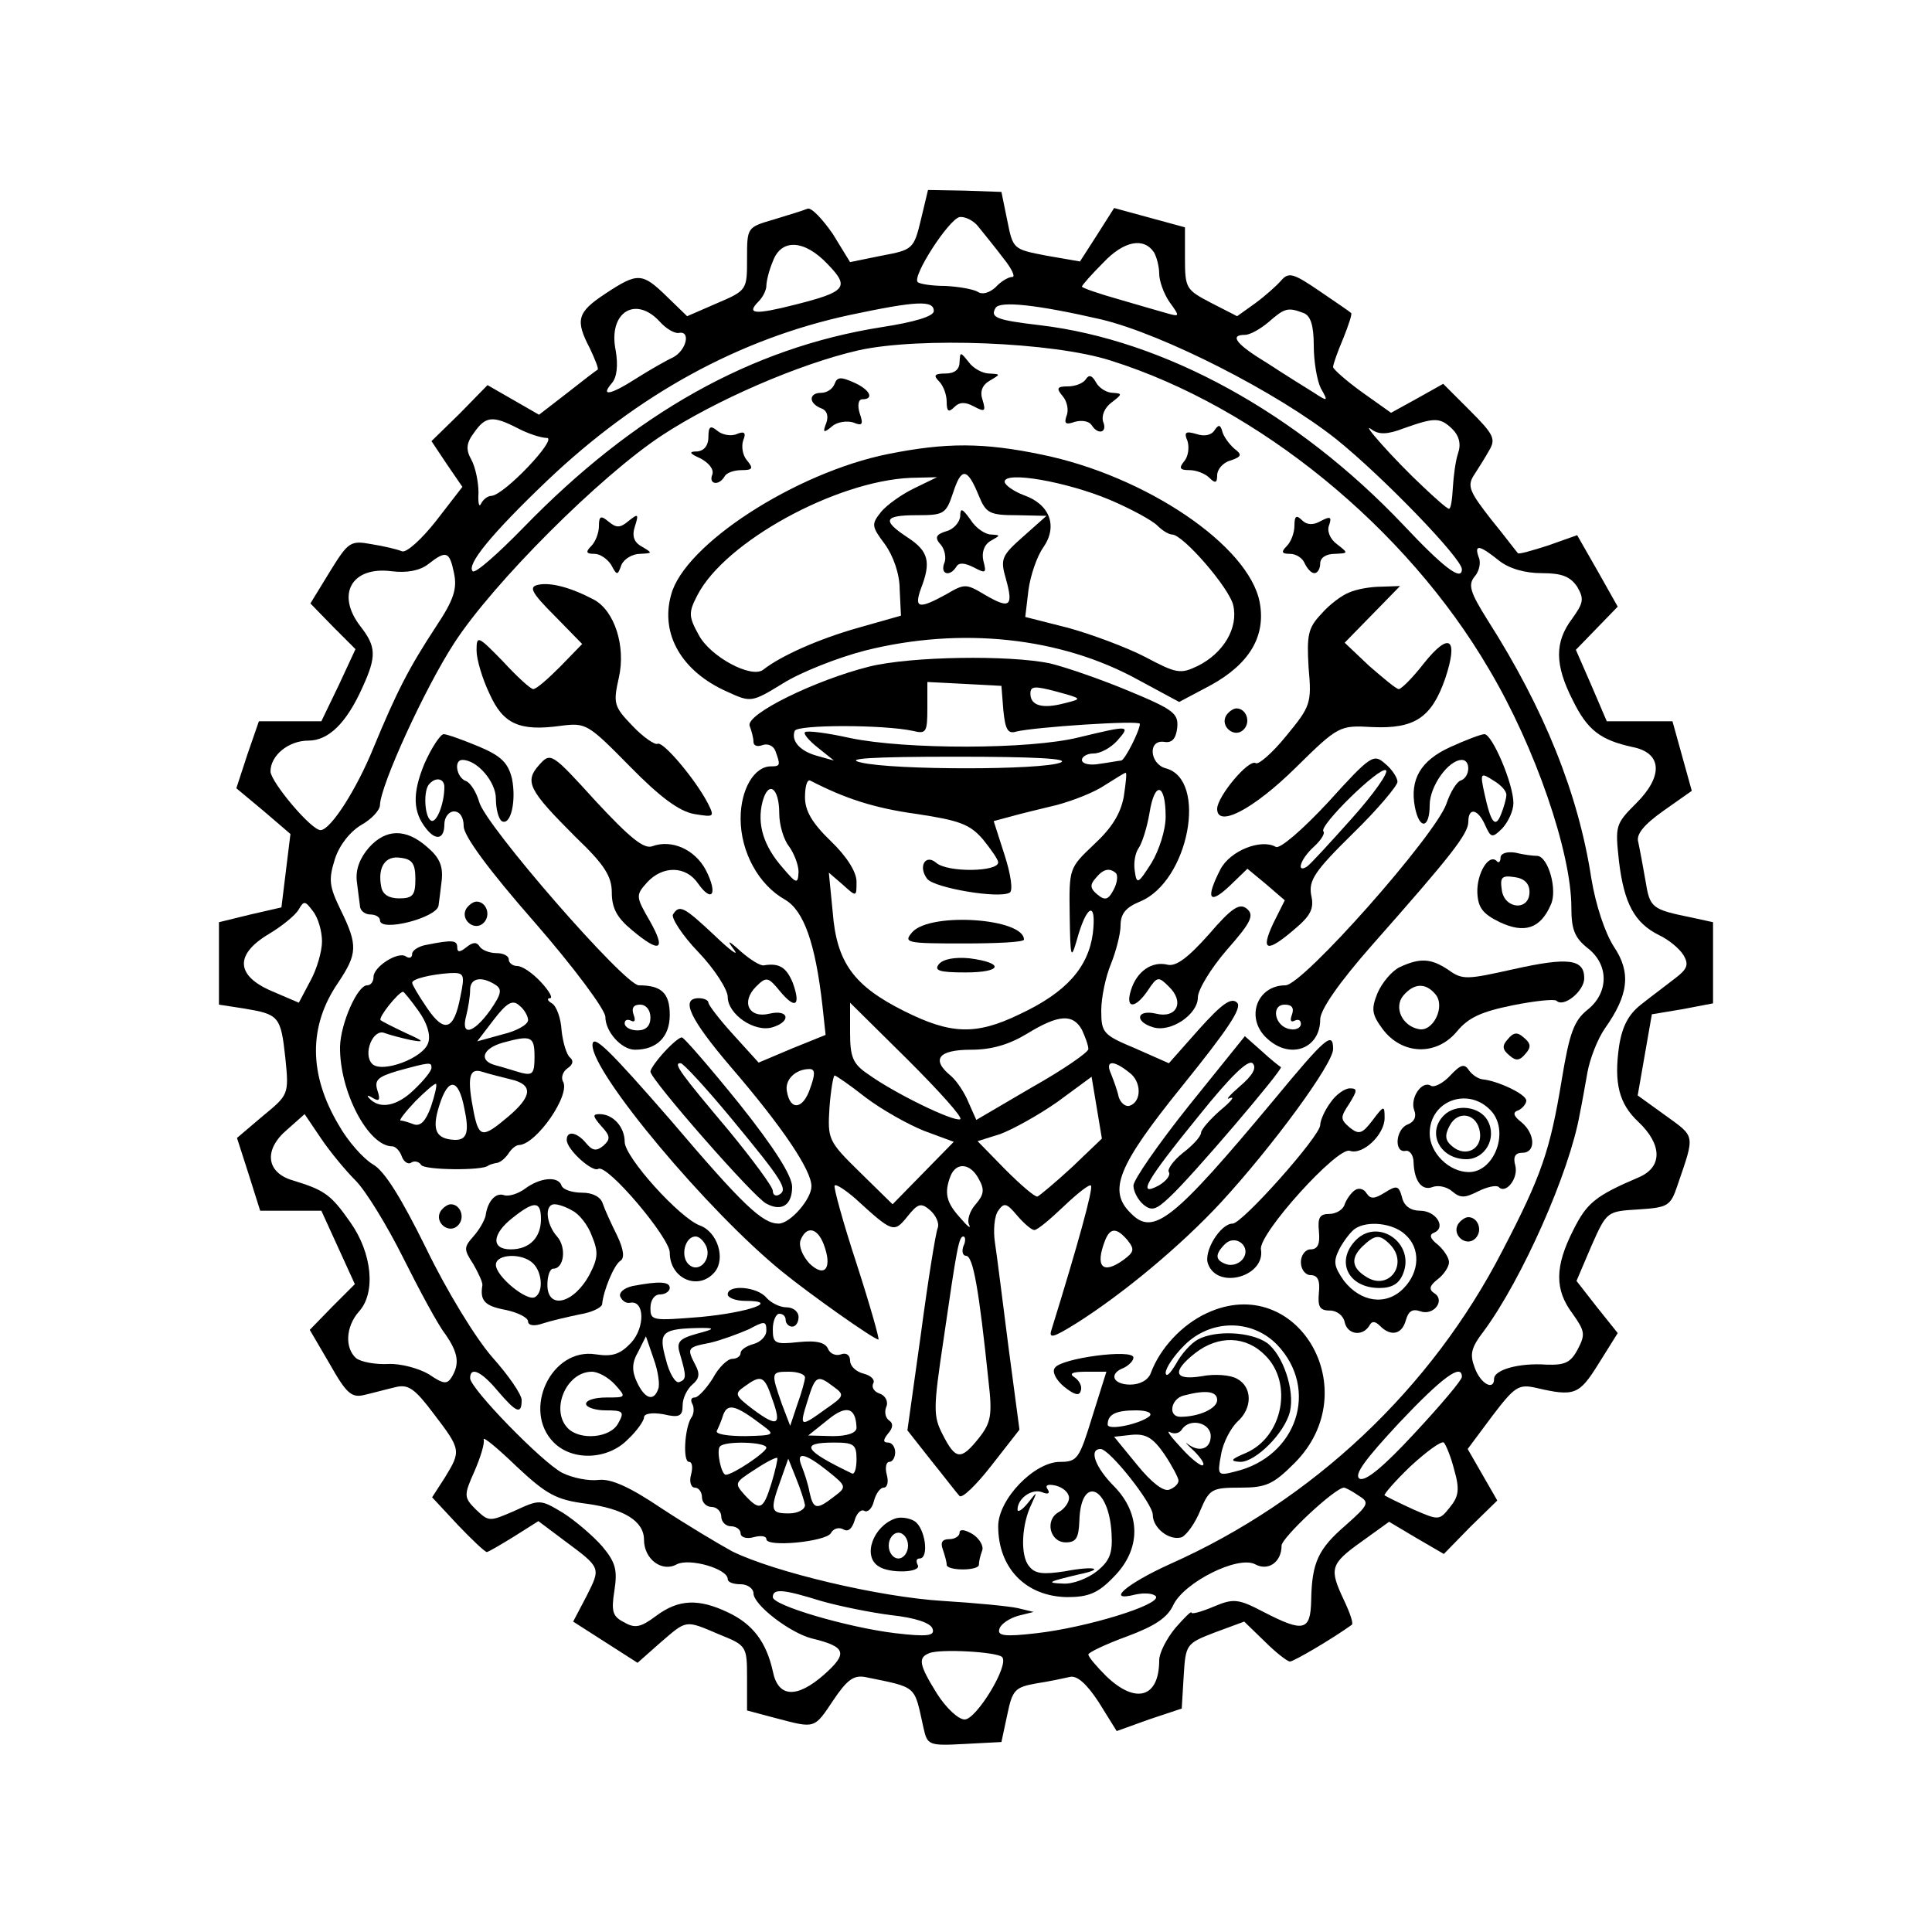 <?xml version="1.0" standalone="no"?>
<!DOCTYPE svg PUBLIC "-//W3C//DTD SVG 20010904//EN"
 "http://www.w3.org/TR/2001/REC-SVG-20010904/DTD/svg10.dtd">
<svg version="1.0" xmlns="http://www.w3.org/2000/svg"
 width="300pt" height="300pt" viewBox="0 0 300 300"
 preserveAspectRatio="xMidYMid meet">
<g transform="translate(0,300) scale(0.1,-0.1)"
fill="#000000" stroke="none">
<path d="M1430 2659 c-11 -46 -13 -47 -61 -56 l-49 -10 -27 44 c-16 23 -33 41
-39 39 -7 -3 -30 -10 -53 -17 -41 -12 -41 -12 -41 -61 0 -48 0 -49 -47 -69
l-46 -20 -32 31 c-38 37 -45 37 -95 4 -44 -29 -47 -41 -24 -85 8 -17 14 -32
12 -33 -2 -1 -23 -17 -47 -36 l-44 -34 -40 23 -40 23 -43 -44 -44 -43 24 -36
24 -35 -41 -53 c-22 -28 -46 -50 -53 -47 -7 3 -28 8 -47 11 -33 6 -36 4 -65
-43 l-30 -49 35 -36 35 -35 -26 -56 -27 -56 -48 0 -49 0 -18 -52 -17 -52 42
-35 42 -36 -7 -57 -7 -57 -48 -11 -49 -12 0 -64 0 -64 39 -6 c54 -9 57 -12 64
-76 6 -58 5 -58 -35 -91 l-40 -34 18 -56 18 -57 47 0 48 0 26 -57 26 -57 -35
-35 -35 -36 31 -53 c26 -46 34 -53 54 -48 13 3 35 9 48 12 20 5 30 -2 60 -42
42 -55 42 -57 17 -98 l-20 -31 40 -43 c22 -23 42 -42 45 -42 2 0 21 11 42 24
l38 24 40 -30 c58 -43 57 -42 35 -86 l-21 -40 50 -32 50 -32 35 31 c42 36 38
36 92 13 42 -17 43 -18 43 -67 l0 -51 45 -12 c61 -16 59 -17 89 28 21 31 31
39 49 36 83 -17 76 -12 91 -79 6 -27 8 -28 64 -25 l57 3 9 42 c8 39 12 43 45
49 20 3 43 8 52 10 11 3 26 -10 45 -39 l28 -45 50 18 51 17 3 50 c3 50 4 51
48 68 l46 17 32 -31 c17 -17 35 -31 39 -31 6 0 67 36 96 57 3 2 -3 19 -12 38
-23 49 -22 56 27 91 l43 31 42 -25 43 -25 41 42 42 41 -23 40 -23 40 38 51
c35 46 41 50 68 44 60 -14 67 -11 97 37 l30 48 -32 40 -32 41 23 54 c24 54 24
54 73 57 46 3 50 5 61 38 27 79 28 74 -19 108 l-43 31 11 63 11 63 48 8 47 9
0 63 0 63 -32 7 c-64 13 -66 15 -73 58 -4 23 -9 50 -11 59 -4 12 8 27 39 49
l44 31 -15 54 -15 54 -51 0 -51 0 -24 56 -24 55 33 34 32 33 -31 55 -32 56
-45 -16 c-25 -8 -46 -14 -47 -12 -2 2 -20 26 -42 53 -32 41 -37 51 -27 67 7
11 18 28 24 39 11 18 8 25 -29 62 l-42 42 -41 -23 -40 -22 -45 32 c-25 18 -45
36 -45 39 0 4 7 24 16 45 8 20 14 38 12 39 -2 2 -24 17 -49 34 -41 28 -48 30
-60 16 -7 -8 -25 -24 -40 -35 l-28 -20 -41 21 c-38 20 -40 22 -40 69 l0 48
-55 15 -55 15 -26 -41 -27 -42 -52 9 c-52 10 -52 10 -61 55 l-9 44 -57 2 -57
1 -11 -46z m128 -60 c13 -16 19 -29 14 -29 -6 0 -18 -7 -26 -16 -10 -9 -21
-12 -28 -7 -7 4 -30 8 -50 9 -21 0 -40 3 -43 6 -9 9 48 97 65 101 8 1 22 -5
30 -16 8 -10 26 -32 38 -48z m234 9 c4 -7 8 -22 8 -33 0 -11 7 -31 16 -44 16
-22 16 -23 -2 -18 -11 3 -45 13 -76 22 -32 9 -58 18 -58 20 0 2 15 19 33 37
32 34 63 40 79 16z m-507 -18 c35 -36 29 -43 -50 -63 -63 -16 -77 -15 -57 5 7
7 12 18 12 24 0 7 4 24 10 38 13 36 49 34 85 -4z m165 -73 c0 -8 -29 -17 -81
-25 -203 -32 -384 -134 -556 -311 -40 -41 -75 -72 -79 -68 -10 10 29 58 116
141 141 134 298 220 470 257 104 22 130 23 130 6z m260 -13 c96 -23 273 -113
365 -186 71 -57 195 -185 195 -202 0 -19 -28 2 -91 69 -165 174 -371 287 -564
310 -68 8 -78 12 -69 27 7 11 64 5 164 -18z m-685 -4 c9 -10 22 -18 29 -17 19
4 12 -27 -9 -38 -11 -5 -37 -20 -56 -32 -42 -27 -57 -29 -39 -8 8 9 10 28 6
51 -12 59 31 86 69 44z m999 14 c11 -4 16 -19 16 -51 0 -24 5 -54 11 -66 12
-21 11 -21 -12 -6 -13 8 -45 28 -71 45 -48 29 -60 44 -35 44 8 0 24 9 37 20
25 22 30 23 54 14z m-299 -74 c229 -72 459 -260 587 -479 72 -121 128 -285
128 -370 0 -34 5 -47 25 -63 34 -26 33 -70 0 -96 -21 -17 -28 -36 -40 -109
-18 -109 -31 -148 -92 -265 -110 -214 -294 -388 -517 -487 -68 -31 -100 -59
-53 -47 14 3 28 2 32 -3 7 -13 -107 -48 -185 -57 -51 -6 -62 -4 -58 7 2 7 15
16 29 20 l24 6 -25 6 c-14 3 -66 8 -115 11 -100 6 -263 45 -328 77 -22 12 -72
42 -110 67 -49 33 -78 46 -97 44 -16 -2 -41 3 -57 11 -31 16 -143 131 -143
147 0 19 18 10 43 -20 29 -34 37 -37 37 -14 0 9 -21 39 -46 67 -26 30 -70 102
-102 168 -39 79 -65 121 -83 131 -15 9 -39 36 -53 61 -47 79 -47 154 -1 221
30 45 31 58 4 113 -18 37 -19 47 -9 79 7 22 24 43 41 53 16 9 29 23 29 31 1
31 69 180 115 251 60 93 227 260 323 323 82 54 213 111 305 132 94 21 302 13
392 -16z m-921 -105 c15 -8 36 -15 45 -15 18 0 -66 -89 -86 -90 -6 0 -13 -6
-16 -12 -3 -7 -5 1 -4 17 0 17 -5 40 -11 51 -9 16 -8 26 4 42 18 26 29 27 68
7z m1451 -1 c11 -11 14 -24 9 -38 -4 -12 -7 -36 -8 -53 -1 -18 -3 -33 -6 -33
-3 0 -21 16 -40 34 -45 42 -100 104 -80 89 11 -8 24 -8 50 2 48 17 56 17 75
-1z m72 -204 c16 -13 41 -20 67 -20 31 0 44 -5 55 -21 11 -19 10 -25 -8 -50
-27 -36 -27 -71 1 -126 23 -47 43 -62 93 -73 46 -9 48 -45 6 -87 -33 -33 -33
-35 -27 -91 8 -65 24 -95 62 -114 15 -7 32 -21 38 -31 9 -15 6 -22 -14 -37
-14 -11 -37 -28 -52 -40 -19 -15 -29 -33 -34 -65 -8 -57 0 -89 30 -117 37 -35
38 -70 1 -86 -68 -29 -81 -40 -102 -82 -29 -57 -29 -93 -1 -130 19 -27 20 -32
8 -55 -11 -21 -20 -25 -49 -24 -42 3 -81 -8 -81 -22 0 -19 -21 -8 -30 17 -8
21 -6 31 14 57 59 80 133 246 149 337 3 14 8 43 12 65 4 22 16 52 27 68 37 52
41 87 14 127 -14 22 -28 64 -35 106 -20 131 -73 263 -161 401 -27 43 -31 55
-20 68 7 8 10 22 6 30 -7 20 1 19 31 -5z m-1622 -20 c5 -24 0 -41 -28 -83 -42
-64 -61 -101 -97 -188 -26 -64 -66 -127 -82 -128 -14 -1 -77 74 -78 91 0 25
28 48 59 48 31 0 59 27 84 83 22 48 21 63 -3 94 -39 50 -14 94 48 86 24 -3 44
1 57 11 28 22 33 20 40 -14z m-205 -572 c0 -15 -8 -43 -18 -61 l-18 -34 -42
18 c-56 24 -58 57 -4 89 20 12 41 29 46 38 8 14 10 13 22 -3 8 -10 14 -31 14
-47z m52 -371 c16 -16 49 -70 74 -120 25 -50 54 -104 65 -118 21 -30 23 -47
10 -68 -7 -11 -13 -10 -35 5 -15 9 -44 17 -63 16 -20 -1 -42 3 -50 9 -18 16
-16 49 4 72 27 29 21 91 -13 139 -30 43 -40 50 -89 65 -42 12 -46 48 -9 79
l27 24 25 -37 c14 -21 39 -51 54 -66z m1718 -305 c0 -5 -33 -44 -73 -87 -49
-53 -77 -76 -86 -71 -9 6 9 30 61 86 67 71 98 94 98 72z m-1359 -197 c58 -8
89 -27 89 -56 0 -30 28 -51 51 -38 20 10 79 -7 79 -23 0 -5 9 -8 20 -8 11 0
20 -7 20 -14 0 -18 56 -61 90 -70 54 -13 57 -23 20 -56 -43 -38 -72 -36 -80 5
-10 45 -31 73 -69 91 -46 22 -77 21 -112 -5 -24 -18 -33 -20 -50 -10 -18 9
-20 17 -15 49 5 32 2 44 -19 69 -14 16 -42 40 -61 52 -35 21 -36 21 -75 3 -39
-17 -40 -17 -60 2 -19 19 -19 22 -2 60 9 21 16 43 14 49 -1 5 22 -14 51 -42
47 -44 62 -52 109 -58z m1347 53 c9 -31 7 -42 -7 -59 -16 -20 -17 -20 -56 -3
-22 10 -42 20 -45 22 -2 1 16 22 40 45 25 23 48 40 52 37 3 -3 11 -22 16 -42z
m-149 -40 c18 -11 17 -14 -19 -46 -43 -37 -53 -58 -54 -117 -1 -48 -12 -50
-74 -18 -40 21 -47 21 -78 8 -19 -8 -34 -12 -34 -9 0 3 -11 -8 -25 -24 -14
-17 -25 -39 -25 -50 0 -58 -36 -69 -82 -25 -15 15 -28 30 -28 34 0 3 27 16 60
28 43 16 63 29 72 49 17 35 100 77 127 63 20 -11 41 3 41 29 0 12 83 90 97 90
2 0 12 -5 22 -12z m-834 -164 c28 -8 77 -18 109 -22 37 -4 61 -12 64 -21 4
-11 -7 -13 -58 -7 -74 9 -190 43 -190 56 0 14 17 12 75 -6z m281 -87 c12 -12
-40 -97 -58 -97 -10 0 -29 18 -43 40 -28 45 -30 56 -12 63 17 7 105 2 113 -6z"/>
<path d="M1490 2438 c0 -12 -8 -18 -22 -18 -17 0 -19 -3 -10 -12 7 -7 12 -21
12 -32 0 -15 3 -17 12 -8 8 8 17 8 30 1 17 -9 19 -8 14 9 -5 14 -1 24 11 31
17 10 17 10 -1 11 -10 0 -25 8 -32 18 -13 16 -13 16 -14 0z"/>
<path d="M1296 2404 c-3 -8 -12 -14 -21 -14 -19 0 -20 -16 0 -24 9 -3 12 -12
8 -23 -6 -15 -4 -16 9 -5 8 7 23 9 33 6 14 -6 16 -3 10 14 -4 13 -2 22 4 22
19 0 12 15 -13 26 -20 9 -26 9 -30 -2z"/>
<path d="M1686 2411 c-4 -6 -16 -11 -28 -11 -17 0 -18 -3 -8 -15 7 -8 10 -22
6 -31 -4 -12 -1 -14 13 -9 11 3 22 1 26 -5 10 -16 25 -12 18 5 -3 9 2 22 13
30 17 13 17 14 2 15 -9 0 -21 7 -26 16 -6 11 -11 13 -16 5z"/>
<path d="M1100 2321 c0 -13 -7 -21 -17 -22 -14 0 -13 -3 5 -11 13 -7 21 -17
18 -25 -6 -15 10 -18 19 -3 3 6 15 10 27 10 17 0 18 3 8 15 -7 8 -9 22 -6 31
5 12 2 15 -10 10 -9 -4 -23 -1 -30 5 -11 9 -14 7 -14 -10z"/>
<path d="M1886 2332 c-5 -8 -16 -10 -28 -6 -17 5 -20 3 -14 -11 3 -10 1 -24
-5 -31 -9 -11 -7 -14 8 -14 10 0 24 -5 31 -12 9 -9 12 -8 12 4 0 9 9 20 21 23
17 6 18 9 6 18 -8 7 -17 19 -19 27 -3 11 -6 11 -12 2z"/>
<path d="M1379 2295 c-144 -29 -317 -141 -337 -219 -17 -61 17 -119 87 -150
37 -17 38 -17 87 13 27 17 85 40 128 51 148 37 303 21 424 -46 l63 -34 49 26
c60 33 86 76 76 129 -17 88 -177 196 -338 229 -91 19 -149 19 -239 1z m141
-65 c11 -27 17 -30 59 -30 l46 -1 -36 -32 c-34 -30 -36 -35 -27 -66 12 -43 6
-47 -32 -25 -30 18 -32 18 -61 1 -42 -23 -50 -22 -39 9 16 41 12 58 -20 79
-41 27 -38 35 14 35 42 0 45 2 56 35 13 40 22 39 40 -5z m-100 12 c-19 -9 -43
-26 -52 -37 -15 -19 -15 -22 6 -50 13 -18 23 -46 23 -70 l2 -41 -67 -19 c-60
-17 -119 -43 -147 -65 -18 -14 -82 20 -100 54 -16 29 -16 35 -2 62 43 83 215
177 331 182 l41 1 -35 -17z m303 -18 c33 -14 66 -32 74 -40 8 -8 18 -14 23
-14 17 0 89 -83 95 -110 8 -35 -15 -74 -55 -94 -27 -13 -33 -12 -82 14 -29 15
-83 35 -119 45 l-67 17 5 42 c3 22 13 52 23 66 23 33 10 67 -30 81 -16 6 -30
16 -30 21 0 17 96 0 163 -28z"/>
<path d="M1491 2198 c-1 -9 -10 -20 -22 -23 -16 -5 -18 -10 -8 -21 6 -7 9 -21
5 -29 -6 -17 9 -21 19 -5 4 7 13 6 27 -1 19 -10 20 -9 15 10 -3 13 1 25 11 31
16 9 16 9 1 10 -9 0 -24 10 -32 23 -13 18 -16 19 -16 5z"/>
<path d="M930 2183 c0 -10 -5 -24 -12 -31 -9 -9 -8 -12 5 -12 9 0 20 -8 26
-17 9 -17 10 -17 16 0 4 9 17 17 29 17 19 1 20 1 3 11 -13 7 -16 17 -11 32 6
19 5 20 -10 8 -13 -11 -19 -11 -31 -1 -12 10 -15 9 -15 -7z"/>
<path d="M2010 2184 c0 -11 -5 -25 -12 -32 -9 -9 -8 -12 5 -12 10 0 20 -7 23
-15 4 -8 10 -15 15 -15 5 0 9 7 9 15 0 9 9 15 23 15 21 1 21 1 3 15 -11 8 -16
21 -12 30 4 12 2 14 -13 6 -12 -7 -22 -6 -29 1 -9 9 -12 7 -12 -8z"/>
<path d="M836 2092 c-15 -3 -12 -11 25 -48 l43 -44 -34 -35 c-19 -19 -37 -35
-42 -35 -4 0 -25 19 -47 43 -39 40 -41 41 -41 17 0 -14 9 -44 20 -67 21 -47
46 -59 111 -50 39 5 42 3 107 -63 47 -48 77 -70 100 -74 31 -5 32 -5 21 17
-20 38 -70 97 -78 92 -4 -2 -22 10 -39 28 -29 30 -30 35 -21 75 11 49 -7 104
-39 121 -36 19 -67 27 -86 23z"/>
<path d="M2095 2080 c-11 -4 -31 -19 -43 -33 -21 -22 -23 -33 -20 -84 5 -55 3
-60 -35 -106 -21 -26 -43 -45 -47 -42 -11 7 -60 -52 -60 -71 0 -30 56 -1 122
64 66 65 68 66 119 63 66 -3 92 15 113 75 21 63 7 74 -33 24 -17 -22 -35 -40
-39 -40 -4 0 -24 17 -46 36 l-38 36 43 44 43 44 -29 -1 c-17 0 -39 -4 -50 -9z"/>
<path d="M1350 1965 c-84 -21 -192 -74 -186 -92 3 -8 6 -19 6 -25 0 -6 6 -8
14 -5 8 3 17 -1 20 -9 8 -22 8 -24 -7 -24 -26 0 -47 -36 -47 -81 0 -52 28
-103 69 -126 29 -17 47 -67 58 -164 l5 -46 -52 -21 -52 -22 -39 43 c-21 23
-38 45 -39 50 0 4 -7 7 -15 7 -29 0 -14 -32 50 -107 80 -93 125 -160 125 -185
0 -20 -33 -58 -51 -58 -25 0 -55 28 -168 161 -95 109 -121 135 -121 116 0 -44
179 -258 295 -352 43 -35 142 -105 149 -105 2 0 -13 53 -34 118 -21 64 -36
119 -34 121 2 3 17 -7 32 -20 58 -53 60 -54 81 -28 16 20 21 22 35 10 9 -8 15
-20 12 -28 -3 -7 -15 -81 -26 -164 l-21 -150 37 -47 c21 -26 40 -51 44 -55 4
-4 26 17 50 48 l43 55 -17 128 c-9 70 -18 143 -21 162 -3 19 -1 42 5 50 9 13
13 12 29 -7 11 -13 23 -23 27 -23 5 0 25 17 46 37 21 20 40 35 42 32 4 -4 -21
-94 -61 -223 -5 -15 1 -14 38 9 73 46 163 121 225 188 80 87 174 215 174 238
0 28 -11 19 -92 -79 -156 -187 -187 -212 -222 -176 -36 35 -21 73 80 198 71
88 93 121 85 129 -9 9 -24 -2 -59 -41 l-47 -53 -52 23 c-50 21 -53 24 -53 59
0 20 7 53 15 72 8 20 15 47 15 60 0 18 8 28 30 37 76 31 106 190 40 207 -25 7
-28 45 -2 41 12 -2 18 5 20 22 2 22 -5 28 -75 57 -43 18 -98 37 -123 43 -63
13 -215 11 -280 -5z m208 -68 c3 -30 7 -37 20 -33 28 7 192 18 192 12 0 -10
-23 -56 -29 -57 -3 0 -18 -3 -33 -5 -16 -3 -28 0 -28 6 0 5 8 10 18 10 11 0
27 9 37 20 21 24 19 24 -60 5 -76 -19 -269 -19 -355 -1 -36 8 -67 12 -70 9 -3
-2 6 -13 20 -24 l25 -20 -25 7 c-27 7 -42 23 -36 39 3 10 138 10 184 0 20 -5
22 -2 22 35 l0 41 58 -3 57 -3 3 -38z m95 11 c-34 -9 -53 -4 -53 15 0 12 7 12
41 3 40 -11 40 -11 12 -18z m-6 -92 c-28 -12 -260 -12 -310 0 -27 6 14 9 147
9 123 0 177 -3 163 -9z m98 -53 c-5 -27 -19 -49 -46 -74 -39 -37 -39 -37 -38
-110 1 -67 2 -70 11 -39 15 55 31 63 25 11 -7 -53 -41 -92 -114 -126 -68 -33
-107 -31 -179 5 -78 39 -105 75 -111 154 l-6 61 22 -19 c21 -19 21 -19 21 5 0
15 -15 39 -40 63 -29 28 -40 47 -40 68 0 16 3 28 8 26 54 -28 100 -43 166 -52
66 -10 82 -16 102 -39 13 -16 24 -32 24 -36 0 -15 -78 -16 -96 -1 -17 15 -29
-6 -14 -25 12 -14 112 -31 128 -21 5 3 2 27 -8 58 l-17 53 26 7 c14 4 47 12
72 18 26 7 59 20 75 31 16 10 30 19 32 19 2 0 0 -17 -3 -37z m-535 -26 c0 -18
7 -41 15 -51 8 -11 15 -29 15 -40 -1 -19 -3 -19 -25 7 -29 33 -40 67 -31 102
9 34 26 22 26 -18z m600 -5 c0 -21 -10 -52 -22 -72 -21 -33 -23 -34 -26 -12
-2 13 1 28 6 35 5 7 13 31 17 55 8 50 25 46 25 -6z m-77 -88 c3 -4 2 -15 -4
-26 -8 -15 -13 -17 -25 -7 -11 9 -12 15 -3 25 12 15 22 17 32 8z m-242 -382
c-11 -4 -103 41 -143 70 -24 16 -28 27 -28 65 l0 46 90 -89 c49 -49 86 -90 81
-92z m189 139 c5 -11 10 -24 10 -30 0 -5 -39 -32 -87 -59 l-87 -51 -12 27 c-6
15 -18 33 -27 41 -32 26 -20 41 31 41 32 0 59 8 87 25 49 30 71 31 85 6z m73
-66 c20 -14 20 -46 1 -52 -6 -2 -14 4 -17 14 -2 10 -8 26 -12 36 -9 20 3 22
28 2z m-495 -25 c-11 -33 -31 -35 -36 -5 -4 18 13 35 35 35 9 0 9 -8 1 -30z
m86 -14 c25 -19 66 -42 91 -52 l46 -17 -48 -49 -47 -48 -51 50 c-49 48 -50 51
-47 100 2 27 6 50 8 50 2 0 24 -15 48 -34z m321 -108 c-26 -24 -50 -44 -54
-46 -4 -1 -26 18 -50 42 l-43 44 35 11 c19 7 59 29 89 50 l53 39 8 -48 8 -48
-46 -44z m-145 -19 c9 -16 8 -24 -5 -39 -9 -10 -14 -25 -10 -32 3 -7 -3 -2
-14 11 -22 24 -25 39 -15 65 9 22 31 20 44 -5z m-241 -101 c14 -37 2 -53 -22
-30 -11 12 -17 27 -14 36 9 23 26 20 36 -6z m472 6 c11 -14 10 -18 -6 -30 -33
-24 -45 -11 -29 30 8 20 18 20 35 0z m-255 -9 c-3 -8 -1 -15 4 -15 11 0 20
-51 35 -195 6 -52 4 -64 -15 -88 -28 -35 -36 -34 -56 5 -15 29 -15 40 1 147
21 145 24 161 31 161 3 0 4 -7 0 -15z"/>
<path d="M1417 1553 c-15 -17 -10 -18 79 -18 52 0 94 2 94 6 0 33 -144 43
-173 12z"/>
<path d="M1458 1503 c-8 -10 0 -13 41 -13 58 0 61 15 6 22 -22 2 -40 -1 -47
-9z"/>
<path d="M1904 1889 c-10 -17 13 -36 27 -22 12 12 4 33 -11 33 -5 0 -12 -5
-16 -11z"/>
<path d="M659 1814 c-19 -46 -18 -75 3 -101 15 -19 28 -16 28 7 0 11 7 20 15
20 9 0 15 -9 15 -23 0 -15 39 -68 110 -149 61 -70 110 -136 110 -147 0 -23 25
-51 46 -51 34 0 54 20 54 54 0 34 -13 46 -48 46 -22 0 -239 249 -248 285 -4
14 -13 29 -20 32 -15 5 -20 33 -6 33 23 0 52 -34 52 -60 0 -16 4 -31 9 -35 14
-8 23 31 16 66 -6 24 -16 35 -52 50 -24 10 -49 19 -54 19 -5 0 -19 -21 -30
-46z m31 -36 c0 -27 -13 -58 -21 -52 -10 6 -12 48 -2 57 10 11 23 8 23 -5z
m320 -358 c0 -13 -7 -20 -20 -20 -11 0 -20 5 -20 11 0 5 4 7 10 4 6 -3 7 1 4
9 -4 11 0 16 10 16 9 0 16 -8 16 -20z"/>
<path d="M2252 1840 c-46 -21 -63 -50 -55 -93 7 -36 23 -34 23 3 0 29 29 70
50 70 14 0 13 -27 -2 -32 -6 -2 -16 -18 -22 -36 -17 -49 -223 -282 -250 -282
-45 0 -63 -52 -28 -83 36 -33 82 -15 82 30 0 15 29 57 81 116 121 137 149 172
149 191 0 23 15 20 26 -5 9 -20 11 -21 27 -5 9 10 17 27 17 39 0 30 -33 107
-45 107 -5 0 -29 -9 -53 -20z m87 -75 c0 -5 -4 -19 -8 -29 -9 -23 -16 -14 -26
32 -7 32 -6 33 14 20 12 -7 21 -17 20 -23z m-333 -341 c-3 -8 -2 -12 4 -9 6 3
10 1 10 -5 0 -6 -8 -10 -17 -8 -24 4 -30 38 -8 38 11 0 15 -5 11 -16z"/>
<path d="M837 1812 c-23 -26 -16 -39 57 -112 45 -43 56 -61 56 -86 0 -24 8
-39 31 -58 44 -37 54 -32 28 14 -22 38 -22 40 -4 60 24 26 60 26 79 -2 22 -31
31 -16 12 21 -17 32 -53 48 -83 37 -13 -5 -35 13 -88 70 -69 76 -70 76 -88 56z"/>
<path d="M2062 1754 c-40 -43 -75 -73 -81 -69 -23 13 -71 -6 -86 -35 -23 -45
-18 -56 14 -26 l28 27 29 -24 29 -25 -18 -36 c-20 -43 -10 -46 33 -9 25 21 31
32 26 53 -4 23 5 37 65 96 38 37 69 74 69 80 0 6 -8 19 -19 28 -18 16 -22 14
-89 -60z m37 -25 c-34 -38 -65 -72 -70 -75 -17 -10 -9 13 11 31 11 10 18 21
15 24 -8 8 87 101 97 95 5 -3 -19 -37 -53 -75z"/>
<path d="M573 1684 c-14 -16 -21 -34 -19 -52 2 -15 4 -33 5 -39 0 -7 8 -13 16
-13 8 0 15 -4 15 -9 0 -19 89 4 91 23 1 6 3 24 5 40 2 22 -4 35 -23 51 -33 29
-64 28 -90 -1z m72 -49 c0 -25 -4 -30 -25 -30 -16 0 -26 6 -28 18 -6 30 6 49
30 45 18 -2 23 -9 23 -33z"/>
<path d="M2330 1668 c0 -6 -3 -9 -6 -5 -12 12 -31 -19 -30 -49 1 -23 8 -33 35
-46 38 -18 63 -10 79 27 11 23 -4 75 -21 76 -7 0 -22 2 -34 5 -13 2 -23 -1
-23 -8z m45 -53 c0 -30 -39 -27 -43 3 -3 20 0 23 20 20 15 -2 23 -10 23 -23z"/>
<path d="M724 1589 c-10 -17 13 -36 27 -22 12 12 4 33 -11 33 -5 0 -12 -5 -16
-11z"/>
<path d="M1877 1549 c-33 -37 -51 -50 -64 -47 -24 6 -48 -10 -57 -40 -9 -29 7
-29 27 1 14 21 16 21 32 5 25 -24 12 -50 -20 -42 -30 7 -34 -12 -5 -21 28 -9
70 20 70 46 0 12 20 45 45 74 38 43 43 54 31 64 -11 9 -23 2 -59 -40z"/>
<path d="M1045 1580 c-3 -5 14 -32 39 -58 26 -27 46 -59 46 -70 0 -27 42 -56
70 -47 29 9 25 28 -5 21 -32 -8 -45 18 -21 42 16 16 19 15 37 -7 24 -29 33
-23 20 13 -10 24 -21 31 -45 27 -5 -1 -20 8 -35 21 -21 19 -23 19 -11 3 8 -11
-6 -1 -31 23 -47 44 -54 48 -64 32z"/>
<path d="M663 1533 c-13 -2 -23 -9 -23 -14 0 -6 -4 -8 -10 -4 -12 8 -50 -16
-50 -32 0 -7 -4 -13 -10 -13 -15 0 -41 -59 -42 -95 -1 -70 44 -155 81 -155 5
0 12 -7 15 -16 3 -8 10 -13 15 -9 5 3 12 1 15 -4 5 -8 96 -9 104 -1 1 1 7 3
12 4 6 0 14 7 19 14 5 8 12 14 17 14 27 1 81 79 68 99 -3 6 0 15 7 20 9 6 10
12 4 17 -5 4 -11 23 -13 42 -1 19 -8 38 -15 42 -7 4 -8 8 -3 8 5 0 -1 11 -14
25 -13 14 -29 25 -37 25 -7 0 -13 5 -13 10 0 6 -9 10 -19 10 -11 0 -23 5 -26
10 -5 8 -11 7 -21 -1 -10 -8 -14 -8 -14 0 0 11 -7 12 -47 4z m52 -80 c-10 -53
-25 -58 -52 -18 -13 19 -23 36 -23 39 0 6 29 13 59 15 22 1 23 -2 16 -36z m54
18 c11 -7 10 -14 -8 -40 -26 -36 -46 -41 -37 -8 3 12 6 30 6 40 0 18 17 22 39
8z m-119 -41 c13 -18 19 -37 15 -49 -7 -24 -72 -48 -87 -33 -15 15 1 55 19 48
8 -3 27 -8 41 -11 22 -4 21 -2 -8 11 -19 9 -37 18 -39 20 -4 4 28 44 35 44 1
0 12 -13 24 -30z m170 -14 c0 -7 -18 -17 -39 -22 l-40 -11 26 34 c20 26 29 31
39 22 8 -6 14 -17 14 -23z m10 -57 c0 -26 -3 -29 -20 -25 -11 3 -29 9 -41 12
-26 7 -20 26 12 35 44 12 49 10 49 -22z m-160 -17 c0 -5 -12 -20 -28 -35 -26
-25 -53 -30 -69 -12 -4 4 -2 5 6 0 10 -6 12 -3 7 12 -5 16 1 21 31 30 51 14
53 14 53 5z m123 -18 c35 -8 34 -26 -4 -58 -39 -33 -45 -33 -53 5 -11 55 -8
71 12 65 9 -3 29 -8 45 -12z m-124 -43 c-8 -22 -16 -30 -26 -27 -8 3 -17 6
-21 6 -3 0 7 13 23 30 16 16 30 28 32 27 2 -2 -2 -18 -8 -36z m52 -2 c8 -37 4
-49 -14 -49 -30 1 -37 15 -25 53 14 45 30 43 39 -4z"/>
<path d="M2173 1498 c-12 -6 -27 -24 -34 -40 -10 -25 -9 -33 8 -56 30 -40 83
-42 115 -4 18 22 38 31 87 41 35 7 65 10 68 7 11 -11 43 15 43 35 0 30 -25 33
-110 14 -72 -16 -79 -17 -101 -1 -27 18 -44 19 -76 4z m56 -42 c16 -19 -4 -59
-26 -54 -26 5 -39 34 -24 52 17 20 35 20 50 2z"/>
<path d="M2341 1386 c-9 -10 -8 -16 3 -25 10 -9 16 -8 25 3 9 10 8 16 -3 25
-10 9 -16 8 -25 -3z"/>
<path d="M1032 1367 c-12 -13 -22 -27 -22 -31 0 -12 161 -196 180 -205 24 -13
40 -2 40 26 0 17 -27 60 -82 129 -46 57 -86 103 -89 103 -3 1 -15 -9 -27 -22z
m103 -103 c81 -98 89 -111 75 -119 -5 -3 -10 -1 -10 6 0 6 -31 48 -68 93 -74
88 -88 106 -75 105 4 0 39 -38 78 -85z"/>
<path d="M1846 1283 c-47 -59 -86 -115 -86 -124 0 -9 7 -22 15 -29 13 -11 20
-9 41 11 34 31 177 199 173 202 -2 1 -16 12 -30 25 l-26 23 -87 -108z m79 30
c-16 -14 -23 -22 -15 -18 8 3 2 -5 -15 -19 -16 -14 -30 -30 -30 -35 0 -5 -12
-19 -28 -31 -15 -12 -25 -26 -22 -30 3 -5 -4 -14 -16 -21 -34 -18 -20 7 63
109 49 61 76 87 83 81 7 -7 0 -19 -20 -36z"/>
<path d="M2252 1330 c-11 -12 -25 -19 -30 -16 -14 9 -33 -19 -26 -38 4 -10 0
-18 -10 -22 -19 -7 -22 -45 -3 -41 6 1 12 -7 12 -18 1 -29 13 -45 30 -38 9 3
22 0 30 -7 13 -11 20 -10 40 0 14 7 28 10 32 7 11 -12 31 13 26 33 -4 14 0 20
11 20 21 0 20 29 -1 47 -13 10 -15 16 -5 19 6 3 12 10 12 15 0 10 -45 31 -68
33 -7 1 -16 7 -21 14 -7 11 -13 9 -29 -8z m66 -58 c25 -33 1 -92 -37 -92 -31
0 -61 30 -61 60 0 53 64 74 98 32z"/>
<path d="M2242 1268 c-27 -27 -6 -68 35 -68 29 0 48 33 33 60 -12 22 -49 27
-68 8z m56 -26 c4 -26 -22 -40 -43 -22 -11 9 -12 17 -4 32 13 25 43 19 47 -10z"/>
<path d="M2066 1288 c-9 -12 -16 -28 -16 -35 0 -17 -121 -153 -136 -153 -19 0
-46 -44 -38 -63 15 -40 89 -19 82 23 -4 24 119 160 138 153 20 -7 54 25 54 51
0 20 -1 20 -19 -4 -16 -21 -21 -22 -35 -11 -15 13 -15 16 -1 37 13 21 13 24 1
24 -8 0 -22 -10 -30 -22z m-137 -244 c-6 -7 -17 -10 -25 -7 -17 6 -18 15 -2
31 17 17 43 -5 27 -24z"/>
<path d="M934 1251 c14 -15 14 -20 3 -30 -11 -9 -17 -8 -27 4 -14 17 -30 20
-30 5 0 -15 40 -51 49 -45 14 8 111 -107 111 -130 0 -41 45 -60 70 -30 17 21
4 62 -23 72 -31 11 -117 106 -117 130 0 23 -18 43 -39 43 -11 0 -11 -3 3 -19z
m163 -187 c8 -21 -13 -42 -28 -27 -13 13 -5 43 11 43 6 0 13 -7 17 -16z"/>
<path d="M815 1154 c-11 -8 -25 -12 -32 -10 -13 5 -26 -9 -29 -32 -2 -8 -10
-22 -19 -32 -15 -17 -15 -20 0 -43 8 -14 15 -29 14 -33 -4 -24 4 -32 36 -38
19 -4 35 -12 35 -18 0 -6 9 -8 23 -3 12 4 38 10 57 14 19 3 35 11 35 16 2 21
18 60 28 67 7 4 6 17 -5 40 -9 18 -19 40 -22 49 -3 10 -15 17 -32 17 -16 0
-30 5 -32 11 -5 15 -33 13 -57 -5z m25 -47 c0 -29 -18 -47 -47 -47 -31 0 -29
24 3 49 34 27 44 26 44 -2z m49 13 c10 -5 24 -22 30 -39 10 -24 10 -34 -3 -59
-24 -46 -66 -57 -66 -17 0 14 4 25 9 25 17 0 21 33 6 50 -17 19 -20 50 -4 50
6 0 18 -4 28 -10z m-61 -82 c14 -14 16 -44 3 -52 -12 -8 -61 32 -61 50 0 17
41 19 58 2z"/>
<path d="M2104 1152 c-6 -4 -13 -14 -16 -22 -2 -8 -13 -15 -24 -15 -15 0 -18
-6 -16 -27 2 -20 -2 -28 -13 -28 -8 0 -15 -9 -15 -20 0 -11 7 -20 15 -20 11 0
15 -8 13 -27 -2 -22 1 -28 17 -28 11 0 21 -8 23 -18 4 -19 27 -23 38 -6 4 8 9
8 17 0 17 -17 34 -13 40 9 4 14 10 18 22 14 21 -8 40 17 22 28 -9 6 -7 12 6
22 9 7 17 19 17 26 0 7 -8 19 -17 27 -13 10 -14 16 -6 19 19 8 3 34 -22 34
-14 0 -25 7 -28 21 -5 18 -8 19 -27 7 -16 -10 -22 -10 -28 -1 -4 7 -12 9 -18
5z m78 -69 c24 -21 23 -58 -3 -84 -27 -27 -66 -21 -92 12 -16 23 -17 30 -7 50
7 13 18 27 24 31 19 13 59 9 78 -9z"/>
<path d="M2106 1075 c-33 -33 -13 -75 36 -75 20 0 31 7 37 23 18 46 -38 86
-73 52z m52 -7 c30 -30 -1 -73 -36 -51 -23 14 -25 29 -7 47 20 19 27 20 43 4z"/>
<path d="M684 1119 c-10 -17 13 -36 27 -22 12 12 4 33 -11 33 -5 0 -12 -5 -16
-11z"/>
<path d="M2264 1099 c-10 -17 13 -36 27 -22 12 12 4 33 -11 33 -5 0 -12 -5
-16 -11z"/>
<path d="M982 1003 c-13 -3 -21 -10 -19 -16 3 -7 9 -11 15 -10 23 5 24 -38 2
-62 -17 -18 -29 -22 -55 -18 -69 11 -115 -87 -65 -137 29 -29 84 -27 115 5 14
13 25 29 25 34 0 6 12 8 30 5 25 -6 30 -3 30 14 0 11 7 25 15 32 11 9 12 17 5
30 -14 27 -13 28 23 35 17 4 44 14 60 21 24 13 27 13 27 -2 0 -9 -9 -18 -20
-21 -11 -3 -20 -9 -20 -14 0 -5 -6 -9 -13 -9 -7 0 -21 -13 -30 -30 -10 -16
-23 -30 -28 -30 -6 0 -7 -4 -4 -10 3 -5 3 -16 -2 -22 -10 -17 -13 -68 -3 -68
5 0 6 -9 3 -20 -3 -11 0 -20 6 -20 6 0 11 -7 11 -15 0 -8 7 -15 15 -15 8 0 15
-7 15 -15 0 -8 7 -15 15 -15 8 0 15 -5 15 -11 0 -6 9 -9 20 -6 11 3 20 2 20
-3 0 -13 91 -4 100 9 4 8 13 10 20 6 7 -4 13 1 17 14 3 11 10 18 15 15 5 -3
12 3 15 15 3 12 10 21 15 21 6 0 8 9 5 20 -3 11 -1 20 4 20 5 0 9 7 9 15 0 8
-5 15 -11 15 -8 0 -8 4 0 14 8 9 8 16 2 20 -6 4 -8 13 -5 21 4 8 -1 18 -10 21
-9 3 -13 10 -10 16 3 5 -3 12 -15 15 -12 3 -21 12 -21 20 0 9 -6 13 -14 10 -8
-3 -17 1 -20 8 -4 10 -17 14 -46 11 -37 -4 -40 -2 -40 20 0 13 5 24 10 24 6 0
10 -4 10 -10 0 -5 5 -10 10 -10 6 0 10 7 10 15 0 8 -8 15 -19 15 -10 0 -24 7
-31 15 -14 17 -60 21 -60 5 0 -5 12 -10 27 -10 56 0 6 -18 -69 -25 -75 -6 -78
-6 -78 14 0 12 6 21 15 21 8 0 15 5 15 10 0 10 -16 11 -58 3z m100 -74 c-28
-8 -32 -13 -26 -32 10 -34 10 -39 -1 -43 -6 -3 -16 14 -21 35 -12 43 -7 48 56
49 21 0 19 -2 -8 -9z m-60 -86 c-7 -20 -21 -15 -33 11 -8 17 -8 30 2 47 l12
24 12 -35 c7 -19 10 -41 7 -47z m-67 7 c18 -20 17 -20 -13 -20 -18 0 -32 -4
-32 -10 0 -5 14 -10 30 -10 28 0 30 -2 20 -20 -12 -23 -59 -27 -78 -8 -28 28
-3 88 37 88 10 0 26 -9 36 -20z m295 11 c0 -4 -5 -23 -12 -42 l-11 -33 -13 34
c-17 49 -17 50 11 50 14 0 25 -4 25 -9z m-51 -33 c15 -41 9 -45 -29 -17 -29
22 -30 25 -14 36 26 19 31 17 43 -19z m95 19 c18 -13 17 -15 -12 -35 -40 -29
-41 -28 -28 13 12 39 15 41 40 22z m-109 -61 c19 -14 17 -15 -28 -16 -27 0
-46 3 -44 8 2 4 7 15 10 25 7 19 20 15 62 -17z m145 -3 c0 -8 -14 -13 -37 -13
l-38 1 30 24 c29 24 44 20 45 -12z m-140 -31 c0 -7 -52 -42 -63 -42 -7 0 -15
38 -9 44 8 9 72 7 72 -2z m140 -18 c0 -14 -3 -24 -7 -22 -75 36 -82 48 -28 48
31 0 35 -3 35 -26z m-132 -37 c-13 -42 -18 -44 -42 -18 -16 18 -15 19 16 39
18 12 34 20 35 18 1 -1 -3 -19 -9 -39z m87 19 c30 -24 30 -25 10 -40 -27 -21
-32 -20 -38 7 -2 12 -8 30 -12 40 -10 24 5 21 40 -7z m-35 -53 c0 -7 -11 -13
-25 -13 -28 0 -30 4 -13 51 l12 34 12 -30 c7 -17 13 -36 14 -42z"/>
<path d="M1874 961 c-39 -18 -73 -55 -87 -93 -4 -11 -17 -18 -32 -18 -27 0
-34 17 -10 26 8 4 15 11 15 16 0 14 -113 -1 -122 -16 -5 -6 2 -19 14 -29 16
-13 24 -15 26 -7 3 7 -2 16 -9 21 -10 6 -4 9 17 9 l32 0 -22 -70 c-20 -65 -23
-70 -50 -70 -40 0 -96 -58 -96 -100 0 -65 43 -109 107 -110 33 0 48 6 72 31
43 43 43 98 1 141 -29 29 -40 58 -21 58 14 0 81 -85 81 -102 0 -21 26 -41 45
-35 8 4 21 22 29 42 14 33 18 35 62 35 40 0 51 5 84 38 113 113 4 298 -136
233z m109 -49 c66 -69 31 -174 -65 -197 -27 -7 -28 -6 -22 26 3 19 15 41 25
51 24 21 24 54 0 67 -10 6 -35 8 -55 4 -43 -7 -47 7 -10 36 36 28 79 27 109
-4 43 -43 27 -126 -30 -151 -24 -10 -26 -13 -9 -14 24 0 69 45 77 78 8 33 -11
89 -36 107 -25 17 -79 20 -107 5 -11 -6 -26 -23 -34 -38 -9 -15 -15 -21 -16
-14 0 8 13 27 29 43 41 41 105 41 144 1z m-93 -86 c0 -13 -28 -26 -57 -26 -20
0 -15 28 5 33 34 9 52 7 52 -7z m-105 -25 c-14 -12 -65 -23 -65 -13 0 16 13
22 44 22 17 0 26 -4 21 -9z m95 -31 c0 -20 -18 -26 -36 -12 -5 4 -1 -1 10 -11
10 -10 17 -20 14 -22 -2 -3 -18 9 -34 27 -16 17 -24 28 -17 24 6 -3 14 -2 18
4 12 19 45 11 45 -10z m-50 -69 c0 -5 -6 -11 -14 -14 -9 -4 -28 11 -50 38
l-36 44 27 3 c22 2 33 -4 51 -30 12 -18 22 -37 22 -41z m-170 -27 c0 -7 -7
-17 -16 -22 -22 -12 -14 -47 11 -47 16 0 20 7 21 33 2 72 46 55 50 -19 2 -31
-3 -43 -23 -59 -14 -11 -37 -20 -52 -19 -28 1 -23 3 23 14 44 9 26 14 -21 5
-33 -5 -46 -4 -55 8 -14 16 -12 65 4 97 9 20 9 20 -6 1 -9 -11 -16 -15 -16
-10 0 17 22 33 38 27 9 -4 13 -2 9 4 -5 7 0 9 13 6 11 -3 20 -11 20 -19z"/>
<path d="M1390 642 c-34 -12 -51 -58 -26 -74 17 -12 68 -10 61 2 -3 6 -2 10 3
10 15 0 9 47 -8 58 -8 5 -22 7 -30 4z m20 -42 c0 -11 -7 -20 -15 -20 -8 0 -15
9 -15 20 0 11 7 20 15 20 8 0 15 -9 15 -20z"/>
<path d="M1490 620 c0 -5 -7 -10 -16 -10 -11 0 -14 -5 -10 -16 3 -9 6 -19 6
-24 0 -4 11 -7 25 -7 14 0 25 3 25 7 0 5 2 14 5 22 3 7 -4 19 -15 26 -12 7
-20 8 -20 2z"/>
</g>
</svg>
